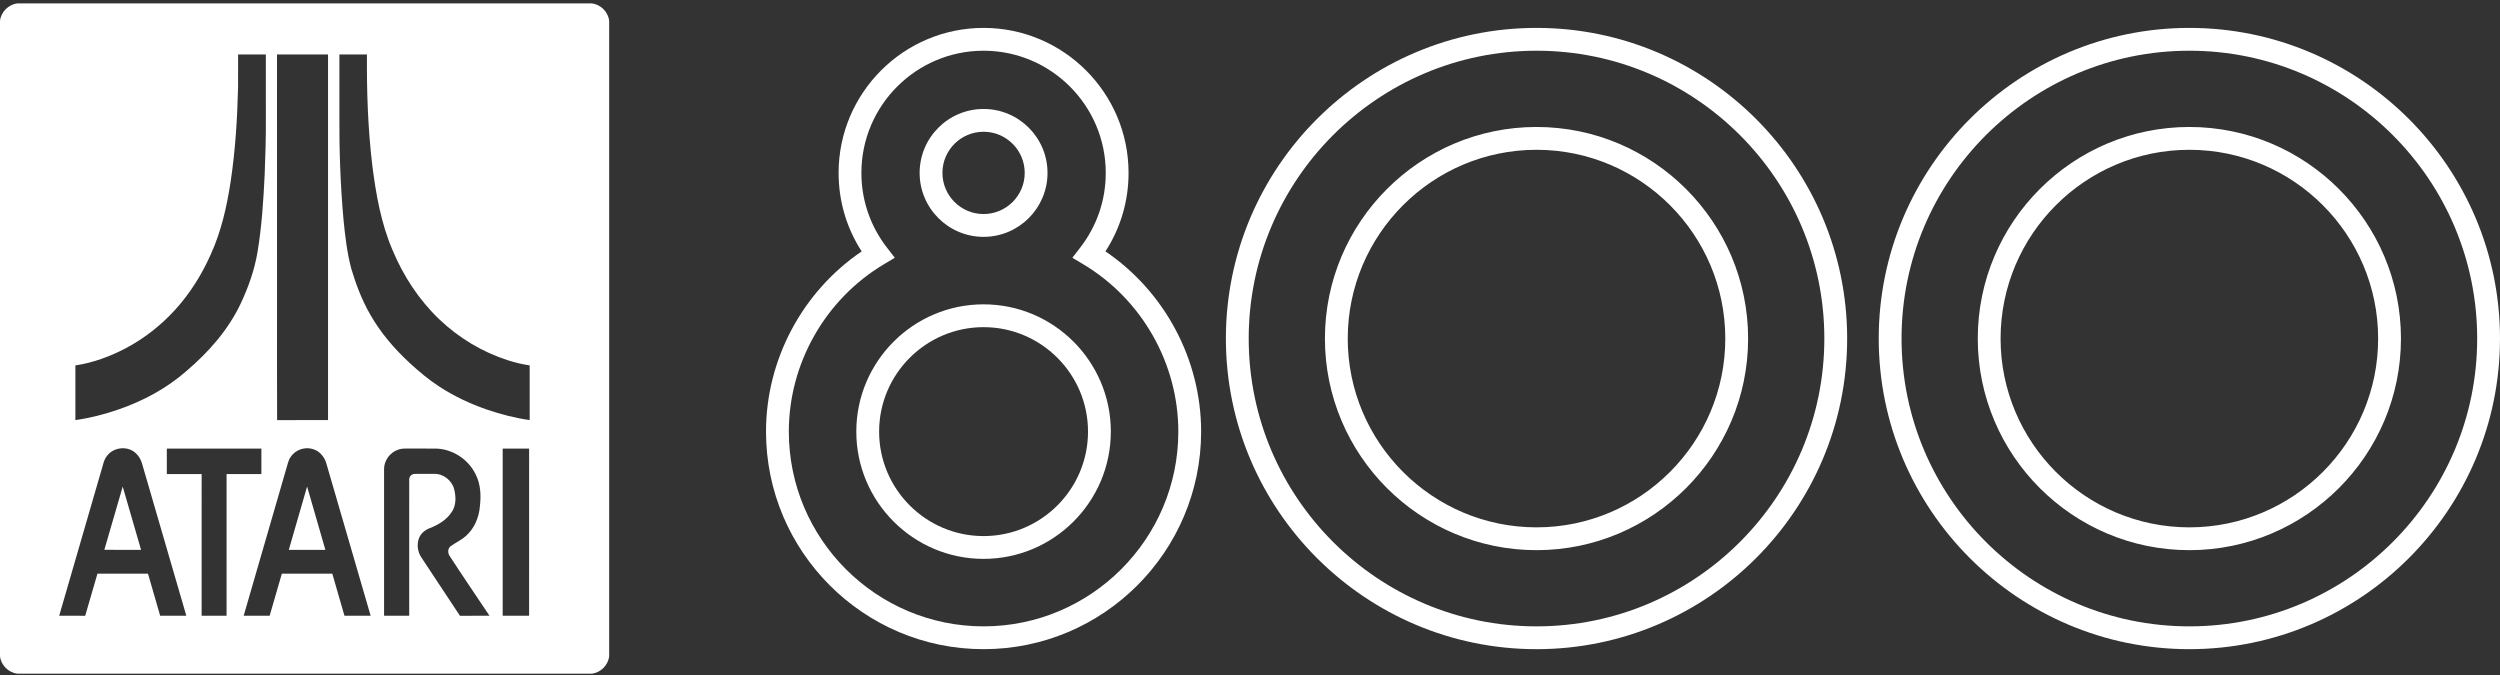 <svg clip-rule="evenodd" fill-rule="evenodd" stroke-linejoin="round" stroke-miterlimit="2" viewBox="0 0 600 162" xmlns="http://www.w3.org/2000/svg"><rect x="0" y="0" width="600" height="162" fill="#333333" stroke="none"/><g fill="#fff" fill-rule="nonzero"><path d="m4.186.82h137.826c2.145.227 3.961 2.045 4.19 4.19v152.484c-.231 2.141-2.04 3.95-4.179 4.184h-137.837c-2.145-.229-3.963-2.047-4.186-4.195v-152.475c.229-2.143 2.043-3.957 4.186-4.188zm21.573 108.495c-.878.994-1.03 2.354-1.432 3.569-3.383 11.63-6.754 23.264-10.122 34.897 2.081.002 4.161-.003 6.242.004.972-3.371 1.95-6.738 2.94-10.102 4.045.002 8.087-.005 12.132.004.974 3.365 1.938 6.734 2.924 10.096 2.091-.005 4.184 0 6.275-.002-3.539-12.196-7.099-24.386-10.643-36.58-.281-.98-.829-1.889-1.612-2.549-1.914-1.675-5.144-1.333-6.704.663zm69.847-1.41c-1.953.625-3.417 2.563-3.429 4.622.007 11.751 0 23.503.003 35.254 2.011.002 4.02-.001 6.031.002.007-10.915-.004-21.832.003-32.747-.009-.708.649-1.315 1.348-1.299 1.544-.014 3.09.003 4.636-.007 2.236-.075 4.352 1.633 4.831 3.805.409 1.673.456 3.558-.452 5.087-1.194 2.034-3.319 3.326-5.475 4.148-1.129.438-2.143 1.287-2.566 2.447-.543 1.512-.297 3.267.609 4.591 3.083 4.656 6.147 9.328 9.242 13.977 2.365-.009 4.73 0 7.094-.004-3.233-4.847-6.525-9.658-9.692-14.546-.333-.681-.301-1.634.343-2.124 1.172-.868 2.536-1.46 3.632-2.436 2.073-1.787 3.204-4.484 3.413-7.181.304-2.576.181-5.307-1.024-7.655-1.739-3.616-5.574-6.109-9.592-6.183-2.386-.001-4.772.006-7.158-.003-.608-.014-1.221.054-1.797.252zm-25.785 1.673c-.684.911-.822 2.075-1.178 3.131-3.392 11.689-6.797 23.376-10.162 35.074 2.078-.003 4.155 0 6.234-.002.965-3.367 1.96-6.727 2.926-10.094 4.037-.011 8.075-.002 12.112-.004.981 3.366 1.945 6.735 2.919 10.1 2.094-.009 4.187.007 6.282-.009-3.541-12.186-7.094-24.368-10.634-36.554-.449-1.648-1.748-3.111-3.446-3.503-1.855-.488-3.963.279-5.053 1.861zm50.822-1.922v40.125c2.114.002 4.229-.003 6.341.002.008-13.376.002-26.75.004-40.127zm-80.607 0c-.002 2.042 0 4.081 0 6.122 2.786.002 5.571-.004 8.357.002-.004 11.333-.002 22.668-.002 34.001h5.986c.004-11.333.002-22.668.002-34.001 2.784-.006 5.569 0 8.355-.002v-6.122zm-10.585 9.132c1.471 5.058 2.935 10.116 4.406 15.174-2.938 0-5.877.009-8.817-.005 1.475-5.055 2.928-10.116 4.411-15.169zm39.861 15.174c1.455-5.069 2.931-10.13 4.393-15.197 1.451 5.068 2.931 10.13 4.388 15.199-2.928 0-5.854.002-8.781-.002zm-2.831-118.888c.014 19.927.001 39.852.007 59.776.014 9.328-.031 18.658.021 27.986 4.073-.036 8.148-.007 12.222-.016.002-29.251.002-58.504 0-87.757-4.084.008-8.168-.016-12.25.011zm-9.332-.007c-.007 2.588.014 5.176-.011 7.764-.177 7.639-.652 15.283-1.794 22.842-.912 5.946-2.252 11.884-4.756 17.381-2.127 4.783-4.93 9.285-8.445 13.175-3.405 3.767-7.45 6.963-11.943 9.338-3.787 1.989-7.864 3.494-12.105 4.132.003 4.374.003 8.749 0 13.123 3.522-.497 6.983-1.389 10.345-2.547 5.942-2.054 11.594-5.087 16.328-9.253 5.293-4.495 10-9.839 12.996-16.154 1.837-3.919 3.317-8.046 4.032-12.327 1.04-6.207 1.433-12.5 1.73-18.779.181-4.348.304-8.7.281-13.054-.004-5.216.005-10.431-.004-15.646-2.218.005-4.436-.002-6.654.005zm24.307-.002c-.001 4.794 0 9.589 0 14.383-.055 8.473.233 16.956 1 25.397.396 3.907.832 7.834 1.855 11.634 1.115 3.78 2.539 7.487 4.491 10.917 2.495 4.405 5.818 8.296 9.53 11.719 2.252 2.071 4.597 4.055 7.174 5.712 3.532 2.297 7.377 4.088 11.352 5.471 3.338 1.135 6.768 2.036 10.266 2.511-.004-4.371-.002-8.743 0-13.115-1.78-.259-3.532-.69-5.244-1.237-6.138-1.966-11.787-5.383-16.449-9.828-4.881-4.649-8.627-10.415-11.226-16.619-2.741-6.412-3.968-13.345-4.838-20.228-1.063-8.862-1.367-17.796-1.296-26.715-2.204-.007-4.409-.004-6.615-.002z"/><path d="m525.449 155.801c-41.106 0-74.554-33.445-74.554-74.553 0-41.11 33.448-74.551 74.554-74.551 41.11 0 74.551 33.443 74.551 74.553-.002 41.106-33.441 74.551-74.551 74.551zm0-143.629c-38.09 0-69.078 30.988-69.078 69.076 0 38.091 30.988 69.078 69.078 69.078 38.087 0 69.075-30.987 69.075-69.078 0-38.087-30.988-69.076-69.075-69.076zm0 119.866c-27.998 0-50.784-22.782-50.784-50.782 0-28.003 22.786-50.783 50.784-50.783 27.999 0 50.781 22.78 50.781 50.783-.002 28-22.782 50.782-50.781 50.782zm0-96.087c-24.982 0-45.308 20.326-45.308 45.305 0 24.982 20.326 45.308 45.308 45.308 24.981 0 45.305-20.326 45.305-45.308 0-24.981-20.326-45.305-45.305-45.305z"/><path d="m368.767 155.801c-41.106 0-74.554-33.445-74.554-74.553.002-41.11 33.448-74.551 74.554-74.551 41.11 0 74.551 33.443 74.551 74.553 0 41.106-33.441 74.551-74.551 74.551zm0-143.629c-38.087 0-69.078 30.988-69.078 69.076 0 38.091 30.991 69.078 69.078 69.078s69.075-30.987 69.075-69.078c.002-38.087-30.986-69.076-69.075-69.076zm0 119.866c-28.002 0-50.784-22.782-50.784-50.782 0-28.003 22.782-50.783 50.784-50.783 27.999 0 50.781 22.78 50.781 50.783 0 28-22.782 50.782-50.781 50.782zm0-96.087c-24.982 0-45.308 20.326-45.308 45.305 0 24.982 20.326 45.308 45.308 45.308 24.983 0 45.304-20.326 45.304-45.308.002-24.981-20.323-45.305-45.304-45.305z"/><path d="m236.057 155.801c-28.793 0-52.213-23.421-52.213-52.217 0-17.278 8.729-33.588 22.961-43.252-3.637-5.61-5.541-12.067-5.541-18.842-.001-19.183 15.606-34.793 34.793-34.793 19.186 0 34.796 15.61 34.796 34.791 0 6.775-1.913 13.228-5.548 18.842 14.237 9.665 22.965 25.971 22.965 43.252.003 28.798-23.42 52.219-52.213 52.219zm0-143.629c-16.167 0-29.322 13.151-29.322 29.318 0 6.549 2.122 12.75 6.129 17.929l1.894 2.441-2.654 1.583c-14.057 8.41-22.786 23.79-22.786 40.141 0 25.769 20.969 46.742 46.739 46.742 25.773 0 46.742-20.973 46.742-46.742 0-16.355-8.733-31.733-22.787-40.141l-2.647-1.583 1.886-2.441c4.012-5.179 6.129-11.38 6.129-17.929-.001-16.165-13.156-29.318-29.323-29.318zm0 121.957c-16.839 0-30.544-13.695-30.544-30.545 0-16.837 13.699-30.544 30.544-30.544 16.839 0 30.543 13.701 30.543 30.544 0 16.85-13.701 30.545-30.543 30.545zm0-55.612c-13.825 0-25.068 11.249-25.068 25.071 0 13.825 11.248 25.071 25.068 25.071 13.825 0 25.067-11.248 25.067-25.071 0-13.822-11.242-25.071-25.067-25.071zm0-21.672c-8.464 0-15.346-6.886-15.346-15.35 0-8.461 6.882-15.344 15.346-15.344 8.463 0 15.346 6.883 15.346 15.344.004 8.464-6.883 15.35-15.346 15.35zm0-25.223c-5.446 0-9.872 4.431-9.872 9.872 0 5.447 4.428 9.875 9.872 9.875 5.45 0 9.875-4.431 9.875-9.875 0-5.443-4.427-9.872-9.875-9.872z"/></g></svg>